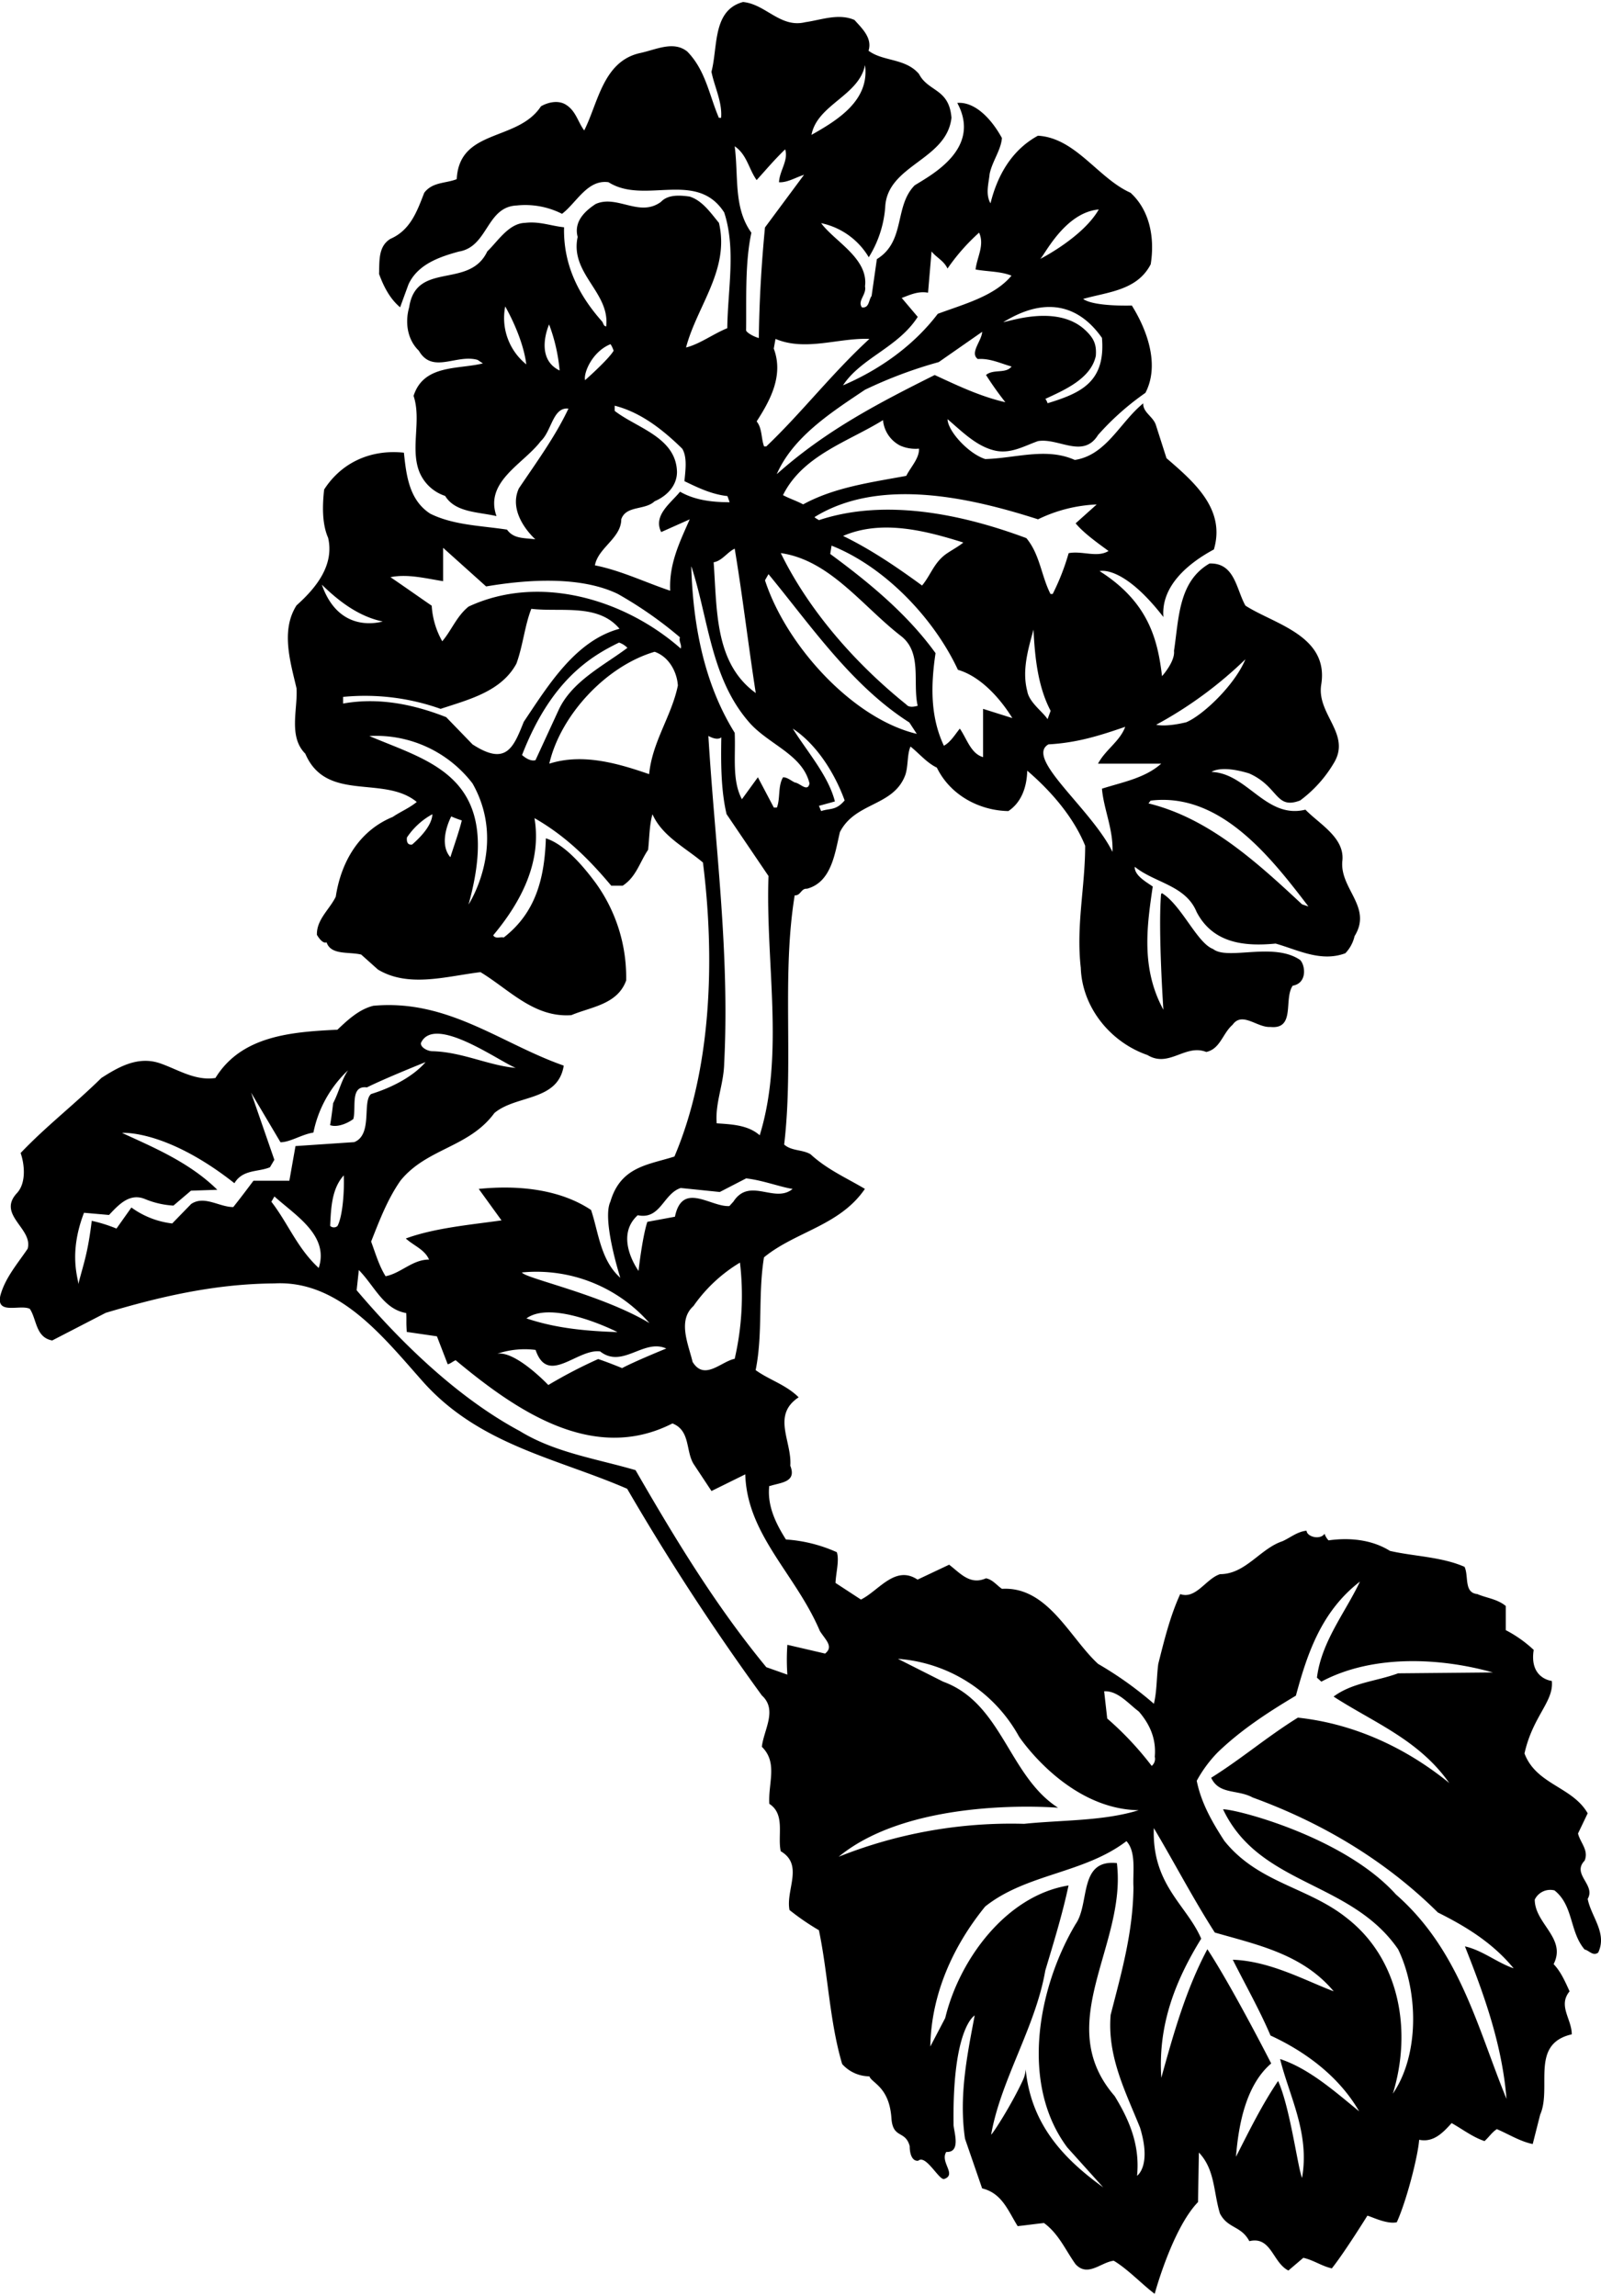 <?xml version="1.0"?>
<svg xmlns="http://www.w3.org/2000/svg" id="Layer_1" data-name="Layer 1" viewBox="0 0 401.37 574.57" width="401" height="575"><path d="M499.57,470.31c2.09-3.52-4.07-6.16-.77-9.57,1.1-2.64-1.1-4.51-1.65-6.82l2.42-5.06c-3.85-6.71-12.87-7.15-15.84-15,2.08-9.38,7.4-13,6.85-18.18,0,0-5.69-.55-4.54-7.78a31.28,31.28,0,0,0-7-4.95v-6.05c-2.09-1.76-4.84-2-7.15-3-3.41-.33-2.09-4.51-3.19-6.82-5.72-2.53-12.87-2.64-18.7-4-4.4-2.75-9.9-3.41-15.4-2.64a4.75,4.75,0,0,1-1-1.65c-1.11,1.62-4.4.77-4.51-.77-2.31.22-4.07,1.76-6.05,2.64-5.61,1.87-9.24,8.25-15.62,8.25-3.52,1.1-6.05,6.38-10,5-2.53,5.5-4,11.55-5.5,17.49-.44,3.3-.33,6.82-1.1,10a90.81,90.81,0,0,0-14-10c-7.15-6.6-12.65-19.47-24.09-18.81-1.32-.88-2.31-2.31-4-2.64-4,1.76-6.38-1.21-9.24-3.41l-7.92,3.74c-5.61-3.74-9.68,2.75-14.19,5L311,391.11c.11-2.53,1-5.72.33-7.7a36.93,36.93,0,0,0-12.76-3.19c-2.53-4-4.73-8.47-4.18-13.42h.22c2.64-.88,6.71-.88,5.06-5.06.44-6.16-4.73-12.65,2.09-17.16-3.19-3.19-7.48-4.4-10.78-6.82,1.87-9.24.55-18.81,2.09-28.27,7.92-6.49,19-7.92,25.3-17.16-4.62-2.75-9.46-4.84-13.64-8.69-2.09-1.21-4.73-.77-6.6-2.42,2.42-20.46-.66-42.35,2.64-62.48,1.54.11,1.54-1.76,3.08-1.65,6.16-1.65,7-8.91,8.25-14.19,3.85-7.59,13.42-6.38,16.39-14.3.77-2.2.44-5.28,1.32-7.15,2.2,1.76,4.07,4.07,6.6,5.28,3.41,7,10.78,10.78,17.93,10.89,3.3-2.2,4.62-6.05,4.73-10.12,6.16,5.28,11.66,11.77,14.52,18.81,0,10.34-2.31,20-1.1,30.58.33,10,7.48,18.7,16.72,21.89,5.39,3.3,9.46-2.86,14.74-.77,3.52-.77,4.07-4.62,6.6-6.82,2.42-3.41,6.16.77,9.46.55,6.38.66,3.3-7,5.61-10.34,3.74-.66,3.14-5.17,1.86-6.45-6.68-4.58-18.15.18-21.82-2.75-4-1.47-7.91-11-12.82-14l-.22.22c-.77,9.24.58,29,.58,29-5.69-10.45-4.1-21.09-2.67-30.88-1.54-1.1-4.62-2.75-4.51-4.95,5.06,4.07,12.76,4.62,15.51,11.33,4.07,7.81,11.88,8.69,19.8,7.92,5.5,1.54,11.33,4.73,17.49,2.42a9.16,9.16,0,0,0,2.31-4.29c4.51-7.26-3.63-11.77-3.08-18.7.77-5.94-5.72-9.35-9.24-13-9.9,2.42-14.52-9.13-23.54-9.46,0,0,2.23-1.83,9.42.37,7.47,3.3,6.56,9.17,12.8,6.78a31.81,31.81,0,0,0,8.36-9.24c4.62-7.37-4.29-12.32-3.08-19.8,2-12.32-11.88-15.18-19-19.8-2.31-4.07-2.64-10.78-9-10.56-7.81,4.51-7.67,13.75-8.91,21.89.32,2.68-3,6.35-3,6.35-1.07-9-3.3-18.52-15.65-26.33,0,0,5.75-1.72,16,11.51-.66-7.92,6.49-13.64,12.65-16.94,3-10.12-5-16.94-11.88-22.88l-2.64-8.25c-.66-2.2-3.3-3.19-3.19-5.5-5.83,4.73-9.24,13-17.16,14.19-7.15-3.19-14.74-.44-22.44-.22-4.18-1.32-9.4-7-9.46-10,3.74,3.19,7.37,6.93,12.1,7.92,3.85.77,7.15-1.21,10.56-2.42,5.17-.88,11.33,4.51,15.07-1.54a67,67,0,0,1,11.88-10.56c3.63-7,.44-15.73-3.41-21.89,0,0-9.47.33-12.21-1.65,6.16-1.76,13.53-2.09,16.94-8.69,1-6.16,0-13.31-5.06-17.93-8.14-3.63-13.75-13.75-23.21-14.3C355,32,351.51,38.56,349.86,45.27c-1.32-2.31-.45-5-.22-7.37.66-3.19,2.86-6,3.08-9-2.64-4.84-6.79-9.16-11.19-8.8,6.23,11.55-6.74,18.15-10.7,20.68-5.17,5.28-2.2,14-9.46,18.48l-1.32,9.24c-.77,1-.55,3.08-2.42,2.86-1.21-1.65,1.21-3.19.77-5.28.88-7-7.59-11.22-11-15.84a18.24,18.24,0,0,1,11.94,8.55,27.65,27.65,0,0,0,4.12-12.51c.44-10.67,15.4-11.77,16.61-22.44-.56-7.4-5.83-6.49-8.14-11-3.41-4-9-3.08-12.65-5.83,1-3.19-1.65-5.61-3.52-7.7-4-1.76-8.36,0-12.32.55-6.27,1.54-9.9-4.51-15.62-5.06-7.7,2.09-6.27,11.22-7.92,17.49.77,3.85,2.75,7.59,2.42,11.55h-.55c-2.42-5.61-3.3-11.88-7.92-16.61-3.41-2.75-7.7-.55-11.66.33C252.73,9.52,251.52,20.08,248,27c-1.65-2.2-2.09-5.06-4.84-6.6-1.87-1-4.29-.44-6,.55-5.83,8.91-20.46,5.5-21.12,18.26-2.75,1.1-6.05.66-8.14,3.41-1.76,4.51-3.41,9.35-8.47,11.55-3.08,1.87-2.75,5.5-2.86,8.8,1.1,3,2.64,6.16,5.28,8.36l2.09-5.72c2.31-5.06,7.81-6.93,12.65-8.25,7.37-1.21,6.82-11.22,14.52-11.55a20.37,20.37,0,0,1,11.33,2.09c3.63-2.75,6.38-8.69,11.66-7.92,9,5.72,22.11-3.19,29,7.59,3,9.24.88,19.25.77,29-3.52,1.43-6.93,4-10.34,4.84,2.75-10.45,11-19.47,8.25-31.24-2.09-2.53-4.18-5.61-7.37-6.6-2.42-.33-5.39-.55-7.15,1.32-5.39,4-11-1.87-16.39.55-2.86,1.87-5.5,4.51-4.51,8.25-2,9.24,8.14,13.86,7.15,22.44-.77-.11-.66-.88-1.1-1.32-5.94-6.71-9.68-14.3-9.46-23.54-3.3-.33-6.16-1.54-9.79-1.1-4.07.11-6.82,4.62-9.46,7.15-4.51,9.57-17.82,2.31-19.58,14-1.1,3.85-.44,8.14,2.42,10.89,3.41,5.94,9.46.77,14.74,2.31l1.32.88c-6.27,1.54-14.85.22-17.38,8.14,2,5.94-.77,12.87,1.32,18.7a10.52,10.52,0,0,0,6.6,6.38c2.53,4.18,8.36,4,12.87,5.06-3.08-8.69,6.82-13.09,11.11-18.81,2.75-2.53,3-8.58,6.93-8.14-3.3,7-8,13.42-12.43,20-3,6.53,4.13,12.76,4.13,12.76-2.93-.36-5.45-.11-7.1-2.42-6.49-1-13.42-1.1-19.25-4-5.28-3.41-6-9.57-6.6-15.29-8.25-.88-15.62,2.42-20,9.24-.44,4-.55,8.58,1,12.1,1.54,6.71-2.75,12.32-7.92,16.94-4,6.27-1.54,14.19,0,20.79.33,5.28-2.09,12.1,2.2,16.39,5.28,12.32,19.69,5.28,27.94,12.1-1.87,1.54-4.07,2.42-6,3.74-8.58,3.52-13,11.44-14.3,20-1.54,3.19-4.84,5.72-4.73,9.57.33.55,1.43,2.31,2.42,1.87,1.1,3.3,5.61,2.31,8.69,3.08l4.18,3.74C204,242,213.57,239,222,238c7.26,4.4,13.42,11.44,22.77,10.78,4.95-2.09,11.55-2.64,13.75-8.69a40.41,40.41,0,0,0-7.7-24.53c-3.19-4.29-7.7-9.57-12.43-11.11-.33,9.57-2.31,18.48-10.56,24.86-.88-.22-2.09.44-2.64-.55,7-8.36,12.21-18.37,10.34-29.37,7.7,4.4,13.53,10.12,19.25,16.94h2.86c3.41-2.2,4.29-5.94,6.38-9,.33-3,.33-6.38,1.1-8.91,2.42,5.5,8.25,8.36,12.65,12.1,3.08,24.53,2.09,52-7.15,73.7-6.5,2.09-13.47,2.46-16.06,11.33-2.17,4.51,2.49,19.07,2.49,19.07-5-4.47-5.46-11.48-7.33-17-7.92-5.28-18.48-6.27-28.16-5.28l5.71,7.89c-7.81,1.1-16.82,1.9-24,4.54,2.09,1.87,4.73,2.75,5.83,5.28-4.18,0-7,3.41-10.89,4.18-1.65-2.64-2.53-5.72-3.63-8.69,2.09-5.28,4.07-10.56,7.37-15.29,6.6-8.14,17.16-8.25,23.54-16.94,5.5-4.62,15.95-2.86,17.38-11.88-15.73-5.5-29-16.72-47.74-15-3.52.88-6.27,3.41-9,6-11.66.55-24.09,1.54-30.58,12.1-5.06.77-9.35-2.09-13.75-3.63-5.61-2-10.56.88-14.85,3.63-6.82,6.71-13.86,12.1-20.24,18.81,1,2.86,1.43,7.48-.88,10-5.17,5.5,4.07,8.91,2.64,14-2.53,3.74-5.61,7.26-6.82,11.66-1.21,5.06,5,2.2,7.37,3.41,1.76,2.64,1.43,7.15,5.61,7.92l13.42-6.93c13.42-4,27.17-7.26,42.24-7.37,16.06-.88,27.06,13.09,37,24.31,14.19,16.17,33.77,19.47,51.48,27.17a605.41,605.41,0,0,0,33.77,51.81c4,3.63.44,8.69,0,12.87,4.07,4,1.54,9.13,1.87,14.3,4.07,2.64,2,7.92,2.86,11.88,5.83,3.41,1.21,9.68,2.2,14.74a62,62,0,0,0,7.37,5.06c2.31,11,2.64,22.77,5.83,33.55a9.23,9.23,0,0,0,6.82,3.08c.58,1.69,5,2.61,5.53,10.49.36,5.26,3.48,2.93,4.58,7,0,2.2.73,3.85,2.15,3.66,1.88-1.65,5.18,4.88,6.47,4.59,3.3-1.1-1.1-4.22.55-6.79,3.66.19,2-4.76,1.83-6.66-.37-24.5,5.29-27.55,5.29-27.55-1.87,9.9-4,20.24-2.42,30.91l4.29,12.44c5,1.21,6.49,5.6,8.91,9.46,2.2-.23,4.4-.55,6.6-.78,3.74,2.75,5.39,6.82,7.92,10.34,3.08,3.31,6.38-.54,9.57-.88,3.52,2.09,7.18,6,10.26,8.29,0,0,4.4-16.32,10.86-23l.22-12.42c4.07,4.29,3.63,9.89,5.28,15.29,2,3.84,5.28,3,7.37,6.93,5.5-1.33,5.83,5.38,9.79,7.36l3.74-3.19c2.53.56,4.62,2.09,7.15,2.65,3.19-4,8.91-13.21,8.91-13.21.94.19,4.84,2.21,7.37,1.65,2.42-5.28,5.31-16.5,5.61-20.68,3.63.77,6.05-1.87,8.14-4.18,2.75,1.54,5.28,3.52,8.25,4.51,1.21-1.1,1.76-2.09,3.08-3,3.08,1.32,5.83,3.09,9,3.74l1.87-7.37c3-6.82-2.64-17.71,7.92-20.13,0-3.85-3.52-7.15-.55-10.78-1.1-2.42-2.2-4.95-4-6.82,3.3-6.49-4.73-10.12-4.73-16.17a4.31,4.31,0,0,1,4.95-2.31C496.05,472,495,478.56,498.8,483c1.1.22,2.09,1.76,3.41.77C504.52,478.89,500.45,474.82,499.57,470.31ZM228.2,71.12c2.53,4.51,4.73,10,5.28,14.52A14.91,14.91,0,0,1,228.2,71.12Zm11,4.51a43.82,43.82,0,0,1,2.64,11.55C235.38,84.07,239.2,75.63,239.2,75.63Zm68.2,122-.55-1.32,4-1.1c-1.65-6.49-6.93-12.43-10.56-18.26,6.16,4.07,10.62,11.44,13,18C311.09,197.55,309.71,196.85,307.4,197.62Zm-14.08-57.86.88-1.54c10.45,12.65,20.79,27.94,35.31,37.18l1.87,2.86C315.31,174.45,298.63,156.12,293.32,139.76Zm35.42,31.13c-13-10.45-24.53-23.76-31.46-37.95,12.32,1.76,20.46,13.31,30.14,20.79,5.39,4.18,2.86,11.66,4.18,17.49C330.83,171.44,329.4,171.77,328.74,170.89Zm-30.91-52.47c4.95-10,16.39-13.42,25.08-18.81A8,8,0,0,0,327.2,106a9.56,9.56,0,0,0,4.73.77c.11,2.42-2.09,4.62-3.19,6.82-8.91,1.65-18,2.86-25.85,7.15C301.24,119.85,299.48,119.3,297.83,118.42ZM348,172v12.1c-3.08-.88-4.07-4.62-5.83-7.15-1.1,1.32-2.31,3.41-4,4.29-3.41-7.26-3.3-15.07-2.09-23.21-7.15-9.9-16.83-17.82-26.4-24.86l.33-2.09c13.31,5.28,25.63,18.15,31.68,31.13,5.72,1.65,10.67,7.26,13.64,12.1ZM312.9,128.65c9.68-4.18,20.68-1.32,30.14,1.65-1,.88-2.86,1.87-4.29,2.86-3.08,2.2-3.85,5.28-6.05,7.92C326.54,136.57,319.83,132,312.9,128.65Zm46.2,39c-1.43-5.28.22-10.67,1.54-15.51.33,6.93,1.1,14.3,4.29,20.35l-.77,2.09C363,172.76,359.65,170.45,359.1,167.7Zm70.51,53.9-1.65-.55c-11.77-11-23.65-21.67-38.5-25.3L390,195C407.39,192.89,420,209,429.61,221.6Zm-15.84-62c-2.76,6.64-10.83,14.16-14.86,15.81-5.32,1.28-7.51.62-7.51.62A101.43,101.43,0,0,0,413.77,159.56ZM383.63,176.5c-1.32,3.63-4.95,5.72-6.82,9.24h15.84c-4.07,3.63-9.68,4.62-14.85,6.27.44,5.17,2.86,10.12,2.64,15.84-5.36-10.85-22.05-23.5-16.06-26.95C371.59,180.5,377.25,178.7,383.63,176.5Zm-21.89-52a37,37,0,0,1,14.74-3.74l-5.28,4.73c2,2.42,5.39,4.84,8.25,6.93-2.86,1.76-6.6-.11-10,.55a57.85,57.85,0,0,1-4,10.23h-.55c-2.31-4.51-2.64-9.9-6.05-14-15.62-5.83-35.09-10.12-52-4.51-.33-.22-1-.55-1.1-.77C322.14,113.8,344.91,119.08,361.74,124.47Zm-13-36.19a83.08,83.08,0,0,0,4.84,6.82c-6.27-1.43-12-4.18-17.71-6.82-14,7-27.28,13.86-39.6,24.86C300.36,103.79,310,97.63,318.4,92a111,111,0,0,1,18.48-6.93l10.89-7.59c-.11,2.31-3.19,5.28-1.1,6.82,3.19-.22,5.94,1.21,8.47,1.87C353.71,88.06,350.63,86.74,348.76,88.28ZM377,46.81c-4,7-14.74,12.43-14.74,12.43C363.17,58.8,368.29,47.58,377,46.81ZM377.8,79c.94,11.08-5.29,13.83-13.64,16.39a3.2,3.2,0,0,0-.55-1.1c4.73-2.2,11.44-5.06,12.65-10.78.22-2.86-.49-4.41-2.6-6.41-7.2-6.82-19.91-1.87-20.57-2.09C355.07,74.06,367.93,65,377.8,79Zm-46.2-5.28-4-4.73c2.09-.77,4.07-1.76,6.6-1.32l.88-10.34c1.21,1.54,3.08,2.31,4,4.29a50.64,50.64,0,0,1,7.92-9c1.43,3.19-.55,6.16-.88,9.24,3.08.55,6.27.44,9,1.54-4.29,5.17-12,7.15-18.48,9.57-6.27,8.25-15,14.19-23.76,17.93C317.41,84,326.65,81.46,331.6,73.76ZM318.4,10.62c1.21,8.91-7,13.86-13.42,17.49C306.41,20.52,316.86,18.32,318.4,10.62Zm1.1,68.64C310,88,302.45,97.85,293.65,106.21h-.55c-.77-2-.44-4.51-1.87-6.27,3.41-5.28,6.82-11.55,4.29-18.26l.44-2.42C303.55,82.45,311.8,78.93,319.5,79.26ZM291.23,39.44c2.2-2.42,4.51-5.17,7.15-7.7.88,2.75-1.43,5.39-1.54,8.25,2.09.11,4.18-1.21,6.27-1.87l-9.79,13.2c-.88,9.13-1.43,18.37-1.54,27.72-1.21-.33-2.86-1.21-3.19-1.87.11-7.7-.33-16.83,1.32-24.53-4.51-6.27-3.19-14-4.18-21.67C288.81,33.06,289.25,36.69,291.23,39.44Zm-5.5,92.4c2,12,3.41,24.2,5.28,36.19-10.34-7.48-9.68-20.79-10.56-32.78C282.54,134.92,283.86,132.72,285.73,131.84ZM254.6,80.58a6.28,6.28,0,0,1,.77,1.65c-1.29,2.2-7.15,7.37-7.15,7.37C247.78,87.84,250,82.42,254.6,80.58Zm-72.38,60.28c4.39,4.29,9.34,8,15.27,9.24h0C196.94,150.19,186.61,153.38,182.22,140.86ZM204.88,206c-1.21.22-1.43-.77-1.32-1.76a18,18,0,0,1,6.38-5.83C209.83,201,207.41,203.78,204.88,206Zm9.57,3.19c-3.27-3.74.22-10.23.22-10.23a22.25,22.25,0,0,0,2.64,1C216.76,202.35,215.44,206.09,214.45,209.17ZM219,221.05c8.9-31.93-9.25-35.6-24.86-42.24A30.45,30.45,0,0,1,220,190.69C228.78,206.17,219,221.05,219,221.05Zm1-40.15-6.6-6.82c-7.81-3.08-16.72-5.06-25.85-3.41V169A56.56,56.56,0,0,1,212,172c6.93-2.31,15.18-4.29,19-11.33,1.65-4.51,2.09-9.57,3.74-13.75,7.37.88,16.72-1.43,22.11,5-11.11,3-17.93,14.3-24,23.32C230.24,181.78,228.41,186.37,220,180.9Zm12.43,2.64c7.21-18.62,17.11-24.67,24.31-28.16a5.37,5.37,0,0,1,2.09,1.32C253,161.1,245,165,241.62,172.21l-5.83,12.65C234.69,185.19,233.37,184.42,232.38,183.54Zm31.9,4.84c-7.37-2.53-16.5-5.39-25.08-2.64,2.75-12,14.08-24.42,26.4-28.05,3.52,1.21,5.61,4.95,5.83,8.47C269.89,173.86,265.05,180.24,264.28,188.38Zm7.92-31.46c-14.08-12.43-35.53-18.81-53.24-10.56-3,2.42-4.29,6-6.6,8.69a20.51,20.51,0,0,1-2.64-8.91c-3.52-2.42-6.93-4.84-10.34-7.15,4.29-.88,8.91.33,13.2,1v-8.36l10.78,9.68c10.34-1.76,23.65-2.64,33,1.87A99.54,99.54,0,0,1,272,154.06C271.65,155.16,272.53,155.82,272.2,156.92Zm-2.64-14.52c-6.27-2.09-12.32-5.06-18.92-6.38.77-4.4,6.6-6.82,6.6-11.55,1.21-3.52,5.94-2.2,8.36-4.51,2.86-1.21,5.61-3.74,5.61-7.37-.22-8.69-10.12-11-15.62-15.29V96c6.49,1.65,12,5.94,16.94,10.78,1.32,2.2.77,5.61.55,8.14,3.41,1.65,6.82,3.3,10.78,3.74l.55,1.54c-4.51,0-8.8-.55-12.43-2.64-2.31,2.86-6.82,5.94-4.73,10.12l7.15-3.19C272,130.08,269.23,135.58,269.56,142.4Zm5.28-6.05c4.29,13.2,4.84,27.83,14.3,38.83,4.84,5.72,13.53,8.14,15.29,15.51-.44,2.31-2.42-.11-3.63-.22-1-.44-1.87-1.32-3-1.32-1.32,2.2-.66,5.28-1.54,7.59h-.77l-4-7.59-4,5.5C285,189.92,286,183.76,285.73,178,278.14,165.83,275.28,151.2,274.84,136.35Zm4.29,42.46c1.43.77,2.53.88,3.19.33-.11,6.27-.11,13.2,1.32,19.25L294.2,213.9c-.77,21.67,4.07,44.66-2.2,65-2.86-2.53-6.82-2.75-10.78-3-.44-5.06,1.76-9.79,1.87-15C284.52,233,280.78,206.09,279.13,178.81ZM261.42,298.93c5.72,1.21,6.38-5.39,10.78-6.82l9.79,1,6.6-3.41c4.07.44,8.69,2.2,11.66,2.64-4.51,3.74-10.78-3.08-14.85,3.19l-1,1.1c-4.62.33-11.82-6.3-13.65,2.68l-6.92,1.28c-1.21,3.63-2.2,12-2.2,12.32C261.64,312.9,255.36,304.43,261.42,298.93Zm24.31,36c-3.41.66-7.59,5.61-10.56.77-1-4.29-3.85-10.34.22-14a38.1,38.1,0,0,1,11.66-10.89A70.56,70.56,0,0,1,285.73,334.9Zm-21.45-9c-12-7.15-31.1-11.18-31.9-12.65A37.65,37.65,0,0,1,264.28,325.88Zm-8,2.3c-8.58-.28-15.69-1.07-22.76-3.43C240.14,320,256.24,328.18,256.24,328.18Zm-20.45,4.52c3.08,9,10.45-.44,16.17.33,5.61,4.4,10.92-3.3,16.57-.73,0,0-7.77,3.15-11.07,4.91-3.93-1.61-6-2.27-6-2.27A121.81,121.81,0,0,0,239,341.5s-8.19-8.65-12.8-7.84A21.57,21.57,0,0,1,235.79,332.7ZM230.84,262c-6.71-.55-13.42-4-20.9-4.18-1.21,0-3.08-1-2.86-2.09C210.44,248.52,226.76,260.43,230.84,262Zm-49.39,50.16c-5.39-4.95-7.7-11.22-11.88-16.61l.77-1.32C175.62,299,184.09,304,181.45,312.13Zm4.73-10.56a1.34,1.34,0,0,1-1.87,0c.22-4.29.33-9.24,3.41-12.65C187.89,292.33,187.53,298.93,186.18,301.57Zm-10.56-20-1.54,8.69h-9c-1.65,2.2-3.3,4.4-5.06,6.6-3.52,0-7.26-3-10.56-.77L144.71,301a21.69,21.69,0,0,1-10.23-4l-3.74,5.28a37,37,0,0,0-6.2-1.94c-1,8.25-2.05,10.71-3.37,15.88.11-1.21-2.58-7.45,1.43-17.9l6.27.55c2.31-2.42,5.06-5.61,9-4a21.92,21.92,0,0,0,7.15,1.65l4.4-3.74,6.6-.22c-7-6.93-16.36-10.78-23.88-14.26,0,0,11-.92,28.17,12.61,2.09-3.52,5.94-2.75,8.91-4l1.1-1.87-5.83-16.83,7.37,12.43c2.42,0,5.39-2,8.25-2.42a29.41,29.41,0,0,1,8.69-15.62c-1.65,2.42-2.31,5.5-3.74,8.25-.22,1.87-.44,3.63-.77,5.5,1.76.66,4.4-.44,5.83-1.54.77-2.86-.88-8.47,3.41-7.92,4.62-2.31,14.7-6.34,14.7-6.34-2.76,3.23-7.71,6.16-13.64,8-2.32,1.8.48,10.19-4.25,12.06ZM308.39,408.82l-9.46-2.2a53.83,53.83,0,0,0,0,7.48l-5.28-1.87c-12.87-15.62-23-32.45-32.78-49.39-9.79-2.86-20.24-4.4-29-9.79-15.18-8.14-29.26-21.56-40.92-35.31l.55-5.06c4,4.07,6.16,9.79,11.88,10.78.11,2-.05,2.06.14,4.73l7.56,1.1,2.7,7c.66-.11,1.29-.73,2-1,15.07,12.54,34.43,26,54.34,15.84,4.51,1.76,3.3,6.82,5.28,10.12l4.51,6.82,8.47-4.18c.44,15.18,12.64,25,18.7,39.27C308.53,405.45,310.59,407.06,308.39,408.82Zm3.41,50.93c18.73-15.43,55-12.28,55-12.28-12.43-8-14-26.22-28.82-31.61l-11.33-5.72A37.79,37.79,0,0,1,357,429.61s12,18.19,30,18.48c-8.91,2.75-19.14,2.42-28.71,3.41A116.59,116.59,0,0,0,311.8,459.75Zm74.8,80c.77-7.81-2-14.08-5.61-20-15.84-18.26,3.08-37.84.55-58.41-9.68-1-6.71,10.12-10.34,15.29-9.35,15.73-14.08,39.93-2.09,56l9,10c-9.9-7.15-18.09-15.76-19.43-29.59a7.71,7.71,0,0,1-.6,2.5c-2.82,6.19-7.7,13.77-8.06,13.86,2.42-13.75,11.15-27,13.57-41.11,2.09-7,4.29-14.08,5.83-21.34-15.62,2.53-27.39,18.59-30.91,33.22l-3.74,7.15c.22-13,5.61-25.08,13.75-35.09,10.34-8.25,24.75-8.25,35.42-16.39,2.53,2.75,1.54,7.92,1.76,11.55-.11,11.44-3.08,21.67-5.72,32-.88,10.45,3.74,19.25,7.37,28.28C390.29,537.27,386.6,539.73,386.6,539.73ZM379.12,425.1l-.77-6.82c3.41-.22,6.16,3.19,8.69,5.06,2.75,3.19,4.4,6.82,4,11.33a2.28,2.28,0,0,1-.77,2.31A79.66,79.66,0,0,0,379.12,425.1Zm43.34,85.36c2.31,9.35,7.48,18.59,5.5,29.81-1.1-2.75-3-17.67-6-24.31-4.07,6-7.26,12.54-10.56,19,.66-8.36,2.59-18.07,8.83-23.39,0,0-9.72-19.07-16-28.64-5.39,10.12-8.47,21.12-11.55,32.23-.88-13.42,3.63-24.53,10-34.87-3.63-8.47-12.37-13.45-11.88-27.72,5.06,8.47,9.79,17.6,15.29,26.18,10.67,3.08,22,5.39,29.81,14.74-7.26-2.75-15.95-7.59-25.3-7.92,3,6,6.71,12.54,9.46,19,8.69,4,17.16,10.23,22.22,19C436.43,518.82,429.83,512.88,422.46,510.46Zm56.76,10c-7.26-17.71-11.66-37.18-27.72-51.26-13-14.44-40.12-21.41-43.34-21.34,9.13,19.25,32,17.82,43.89,35.09,5.06,10.45,5.39,26.4-1.32,36.19,4.84-15.73,1.76-33.77-11.66-44.11-9.68-7.7-22.11-8.69-30.58-19.25-3.08-4.73-5.83-9.57-6.93-15.07a32.16,32.16,0,0,1,5.28-7.15c5.94-5.72,12.76-10.12,19.58-14.19,2.86-10.56,6.38-21.12,16.06-28.6-3.63,7.7-9.68,15.07-10.78,24.09l1.1,1c12.54-6.71,29.26-6.16,43-2.31l-23.76.22c-5.39,2-11.44,2.31-16.17,5.83,10,6.49,21.34,10.78,29,21.67-10.67-8.69-23.65-14.85-37.95-16.39-7.81,4.84-14,10.23-21.74,15.07,2,4.29,6.56,2.86,10.41,4.95,16.61,6.05,32.78,15.29,46.42,28.82,6.82,3.41,13.64,7.48,19,14-4.18-1.43-7.81-4.51-12.21-5.5C473.5,494.07,478.12,506.72,479.22,520.47Z" transform="translate(-101.54 5.22)"/></svg>
